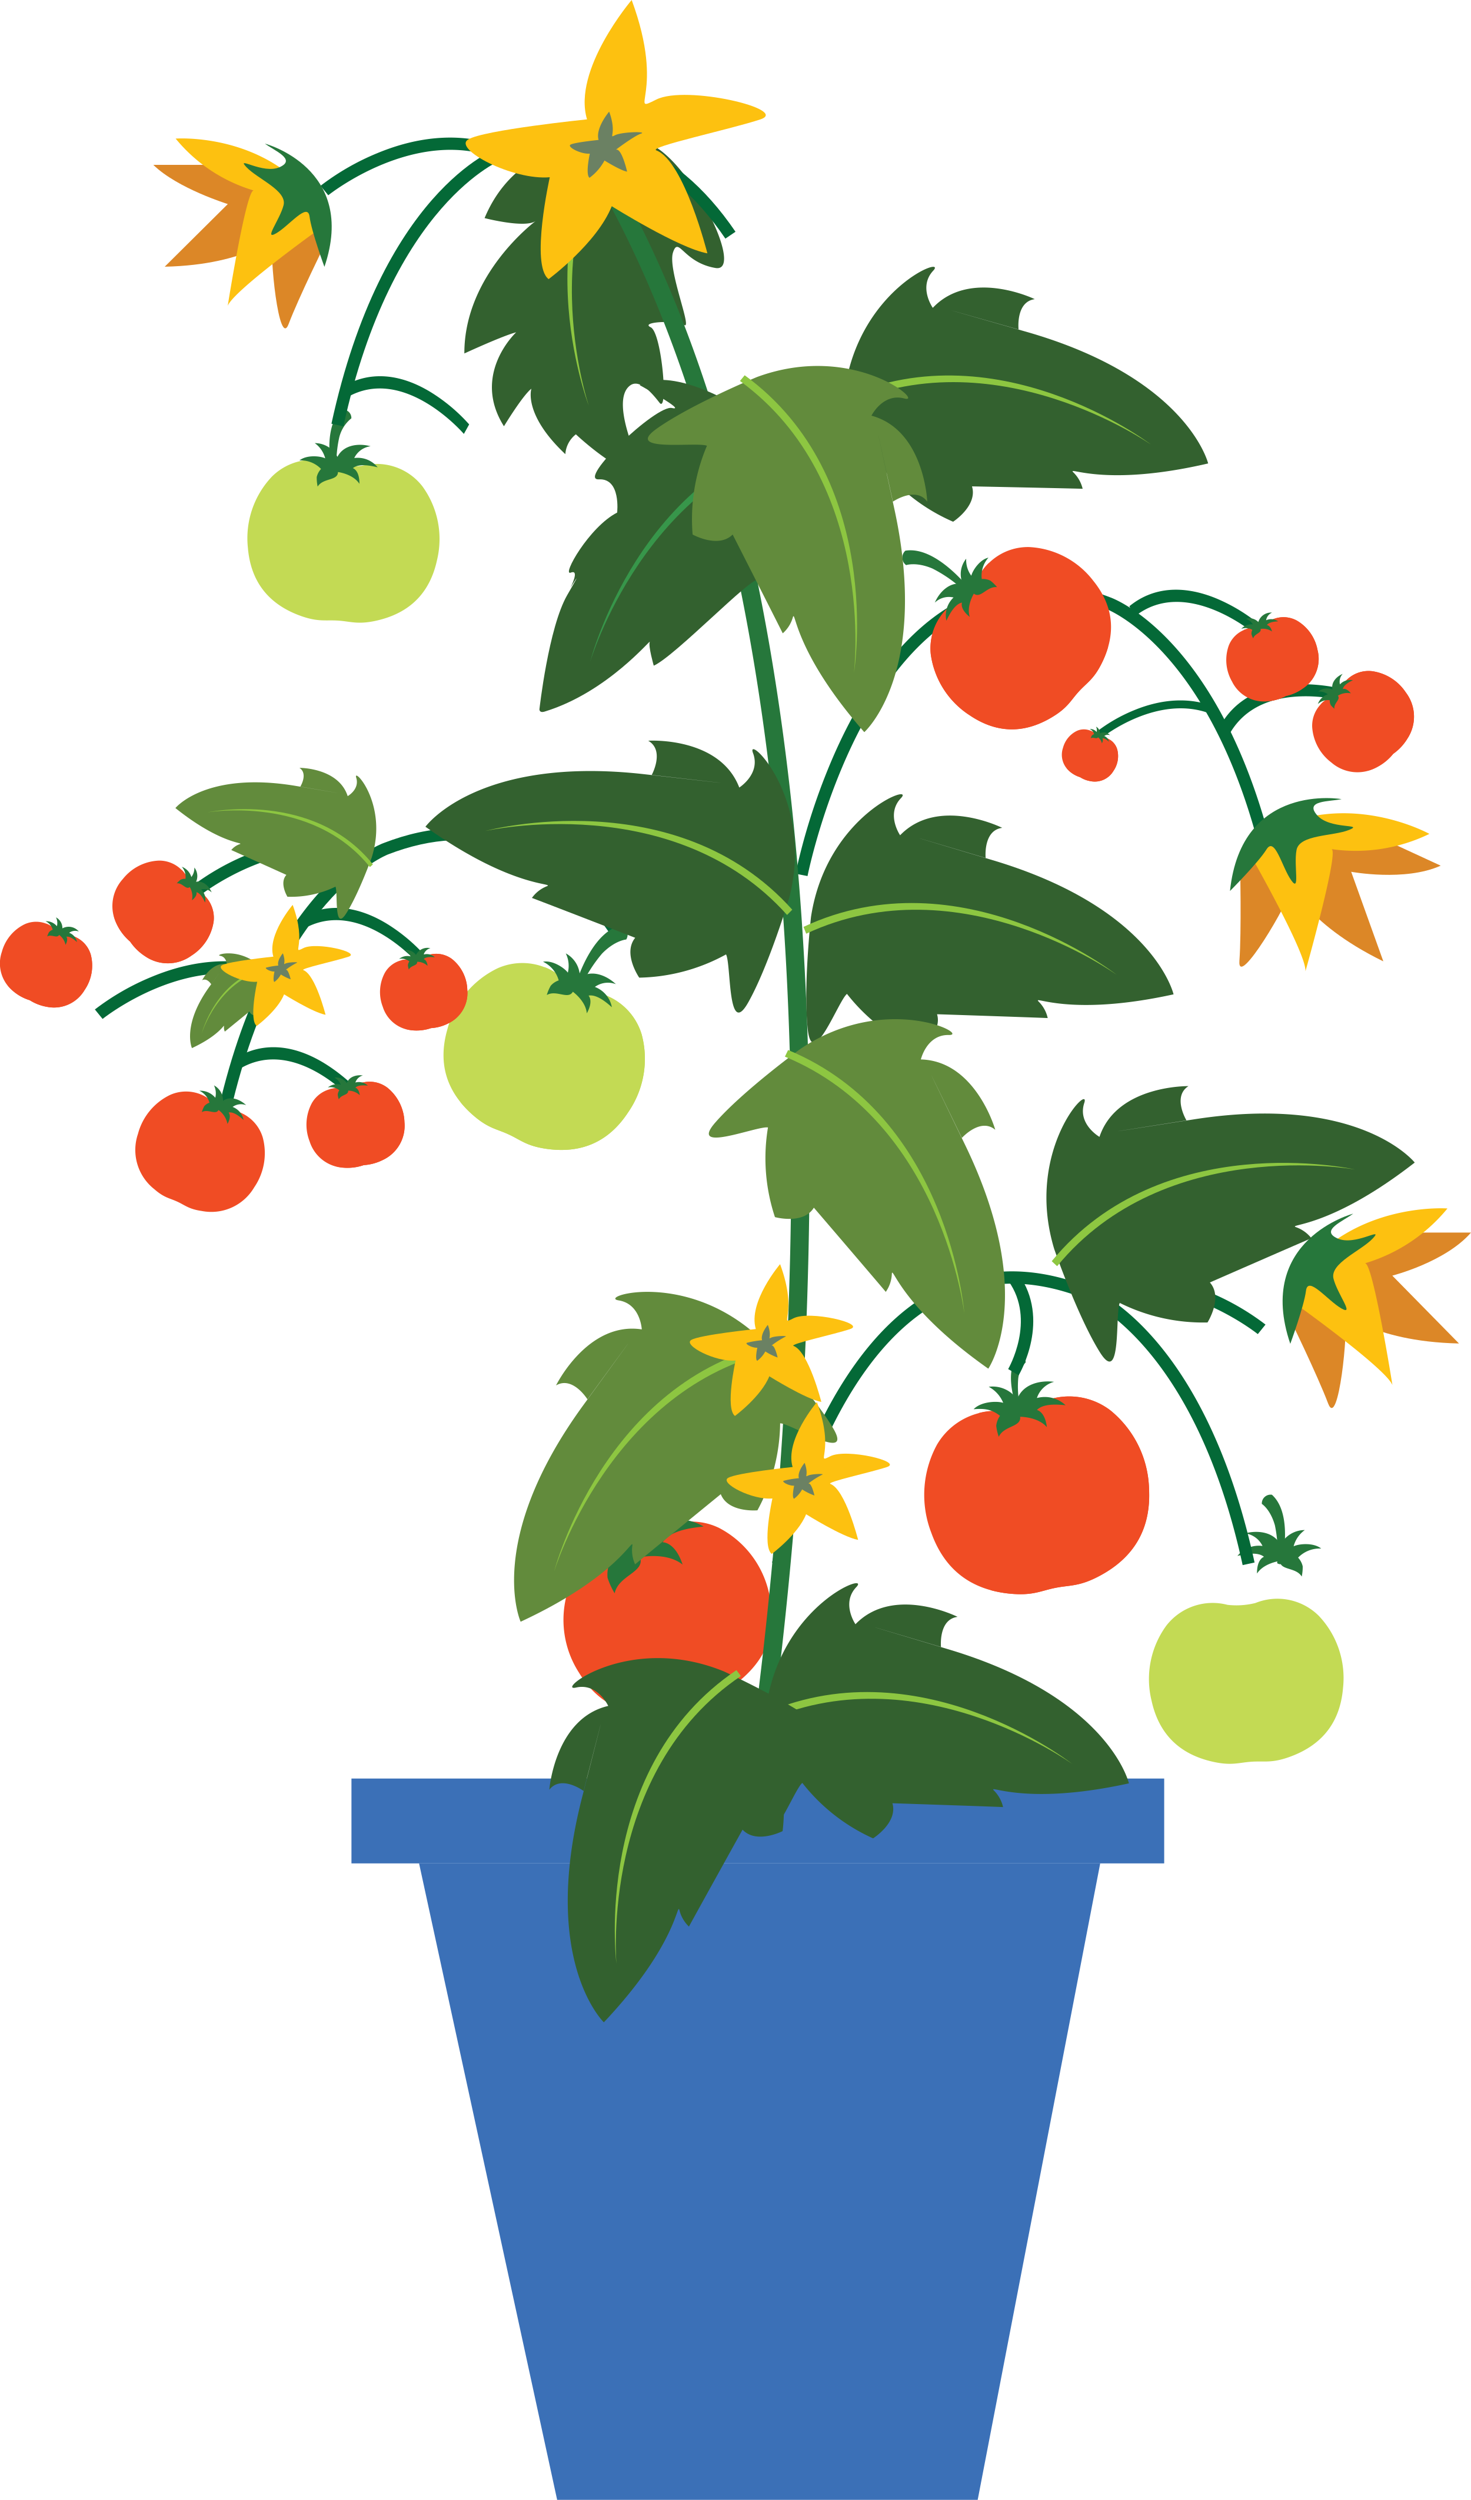 <svg xmlns="http://www.w3.org/2000/svg" viewBox="0 0 299.8 509.15">
  <defs>
    <style>
      .cls-1 {
        fill: #f04c24;
      }

      .cls-2 {
        fill: #26773b;
      }

      .cls-3 {
        fill: #046937;
      }

      .cls-4 {
        fill: #3b70b7;
      }

      .cls-5 {
        fill: #33612f;
      }

      .cls-6 {
        fill: #8dc641;
      }

      .cls-7 {
        fill: #c3da54;
      }

      .cls-8 {
        fill: #dc8727;
      }

      .cls-9 {
        fill: #fdc110;
      }

      .cls-10 {
        fill: #6b8163;
      }

      .cls-11 {
        fill: #37964a;
      }

      .cls-12 {
        fill: #628b3c;
      }
    </style>
  </defs>
  <title>Asset 2</title>
  <g id="Layer_2" data-name="Layer 2">
    <g id="Layer_1-2" data-name="Layer 1">
      <g>
        <path class="cls-1" d="M146.54,311.19a12.831,12.831,0,0,0-14.04,1.89,17.087,17.087,0,0,1-5.65,2.38,12.817,12.817,0,0,0-11.16,8.72,19.826,19.826,0,0,0,2.29,16.46c3.75,6.18,9.33,9.15,17,8.31,4.28-.47,5.49-1.7,8.11-2.8s4.34-1.11,7.67-3.85c5.96-4.9,7.74-10.96,5.94-17.97A19.784,19.784,0,0,0,146.54,311.19Z"/>
        <path class="cls-2" d="M128.48,312.09a9.158,9.158,0,0,0-9.32-2,9.802,9.802,0,0,1,5.34,3.93c-2.04-.23-6.78.97-8.49,3.75,3.41-1.01,5.52-1.04,8.33.34a6.344,6.344,0,0,0-.51,3.26,15.344,15.344,0,0,0,1.44,3.14c.81-3.7,6.22-4.26,5.18-7.34,0,0,5.34-1.14,8.67,1.49-1.54-4.66-4.05-4.54-4.05-4.54,1.45-2.38,5.8-2.96,8.32-3.2a9.259,9.259,0,0,0-9.05-.4,7.617,7.617,0,0,1,4.16-5.93c-4.16.27-9.32,2.5-10.02,7.5Z"/>
        <path class="cls-2" d="M125.9,299.26c-2.63,4.77.98,12.16,2.97,15.59a1.081,1.081,0,0,0,1-.51,29.106,29.106,0,0,1-2.33-8.31c-.21-3.79,1.22-5.56,1.22-5.56A2.003,2.003,0,0,0,125.9,299.26Z"/>
        <path class="cls-3" d="M258.03,178.46c-9.97-45.79-32.33-54.34-32.56-54.43-10.85-4.18-20.78-3.85-29.55,1-23.19,12.82-31.26,52.99-31.34,53.4l-2.45-.48a129.197,129.197,0,0,1,7.07-22.4c4.63-11.05,12.82-25.68,25.51-32.7,9.44-5.22,20.08-5.61,31.63-1.16.94.34,23.86,9.1,34.12,56.23Z"/>
        <path class="cls-3" d="M46.51,228.46l-2.44-.53c10.26-47.13,33.18-55.89,34.15-56.24,18.9-7.29,35.57-1.37,48.2,17.14l-2.06,1.4c-12.07-17.69-27.3-23.14-45.27-16.21C78.85,174.11,56.45,182.83,46.51,228.46Z"/>
        <polygon class="cls-4" points="199.26 509.15 113.55 509.15 85.41 379.52 224.23 379.52 199.26 509.15"/>
        <rect class="cls-4" x="71.63" y="362.24" width="165.64" height="17.28"/>
        <path class="cls-5" d="M130.25,28.78s-23.25-4.1-31.49,15.64c0,0,8.37,2.17,10.47.55,0,0-14.64,10.8-14.59,27.02,0,0,7.76-3.59,10.56-4.31,0,0-9.21,8.53-2.49,19.14,0,0,3.79-6.26,5.59-7.65,0,0-1.75,5.18,6.92,13.33a5.605,5.605,0,0,1,2.15-4.04s8.9,8.45,14.05,8.31c0,0-7.54-14.76-3.04-18.23,1.8-1.39,4.18,1.08,6.03,3.48s.5-14.26-1.79-15.36c-2.29-1.11,5.06-1.51,6.82-.47s-3.41-11.26-2.28-14.76c1.14-3.5,2.04,2.03,8.65,3.15C152.42,55.71,138.93,28.96,130.25,28.78Z"/>
        <path class="cls-6" d="M130.57,19.66c-23.24,25.69-10.57,62.97-10.57,62.97-.15-.37-14.38-37.62,9.4-63.91Z"/>
        <path class="cls-7" d="M130.78,210.7a12.38,12.38,0,0,0-10.5-8.76,16.453,16.453,0,0,1-5.38-2.47,12.389,12.389,0,0,0-13.48-2.26,19.164,19.164,0,0,0-10.22,12.36c-1.95,6.7-.43,12.61,5.17,17.52,3.13,2.74,4.79,2.8,7.28,3.95,2.49,1.14,3.62,2.36,7.74,2.95,7.37,1.05,12.85-1.64,16.66-7.49A19.106,19.106,0,0,0,130.78,210.7Z"/>
        <path class="cls-7" d="M130.78,210.7a12.38,12.38,0,0,0-10.5-8.76,16.453,16.453,0,0,1-5.38-2.47,11.043,11.043,0,0,0-4-2.52c2.13,1.6.84,4.64,8.5,7.49,7.12,2.65,7.51,15.22-.28,21.85-4.84,4.11-14.78,3.84-25.35-1.91a19.945,19.945,0,0,0,2.6,2.71c3.13,2.74,4.79,2.8,7.28,3.95,2.49,1.14,3.62,2.36,7.74,2.95,7.37,1.05,12.85-1.64,16.66-7.49A19.106,19.106,0,0,0,130.78,210.7Z"/>
        <path class="cls-2" d="M118.18,199.07a5.443,5.443,0,0,0-2.87-4.89,5.764,5.764,0,0,1,.42,3.92c-.72-.99-3.15-2.59-5.06-2.22a5.982,5.982,0,0,1,3.2,3.8,3.692,3.692,0,0,0-1.63,1.09,8.848,8.848,0,0,0-.8,1.89c1.95-1.13,4.37,1.02,5.31-.67,0,0,2.65,1.89,2.84,4.4,1.43-2.55.36-3.61.36-3.61,1.63-.32,3.63,1.36,4.75,2.36a5.48,5.48,0,0,0-3.46-4.13,4.537,4.537,0,0,1,4.28-.56c-1.81-1.72-4.87-3.08-7.34-1.38Z"/>
        <path class="cls-2" d="M126.59,188.44c-5.3,1.29-8.31,8.94-9.49,12.72a1.075,1.075,0,0,0,1.05.39,29.519,29.519,0,0,1,4.56-7.34c2.65-2.71,4.92-2.86,4.92-2.86A1.991,1.991,0,0,0,126.59,188.44Z"/>
        <path class="cls-1" d="M189.7,133.27a11.352,11.352,0,0,1,5.77-11.14,15.208,15.208,0,0,0,3.67-4,11.359,11.359,0,0,1,10.6-6.71,17.56,17.56,0,0,1,13.04,6.82c4.04,4.97,4.84,10.51,1.85,16.66-1.67,3.43-3.05,4.07-4.75,5.93-1.7,1.85-2.22,3.29-5.5,5.25-5.87,3.51-11.45,3.18-16.76-.41A17.626,17.626,0,0,1,189.7,133.27Z"/>
        <path class="cls-1" d="M189.7,133.27a11.352,11.352,0,0,1,5.77-11.14,15.208,15.208,0,0,0,3.67-4,10.17,10.17,0,0,1,2.48-3.55c-1.23,2.11.94,4.22-4.53,9.36-5.08,4.78-.94,15.55,8,18.38,5.56,1.76,13.86-2.01,20.77-10.63a18.579,18.579,0,0,1-1.23,3.22c-1.67,3.43-3.05,4.07-4.75,5.93-1.7,1.85-2.22,3.29-5.5,5.25-5.87,3.51-11.45,3.18-16.76-.41A17.665,17.665,0,0,1,189.7,133.27Z"/>
        <path class="cls-2" d="M196.23,118.95a4.981,4.981,0,0,1,.69-5.16,5.318,5.318,0,0,0,1.04,3.47c.26-1.09,1.75-3.31,3.49-3.68a5.528,5.528,0,0,0-1.36,4.35,3.416,3.416,0,0,1,1.77.34,8.379,8.379,0,0,1,1.35,1.32c-2.05-.26-3.34,2.42-4.73,1.32,0,0-1.57,2.54-.83,4.74-2.11-1.65-1.59-2.92-1.59-2.92-1.49.31-2.59,2.44-3.18,3.69a5.028,5.028,0,0,1,1.46-4.73,4.16,4.16,0,0,0-3.82,1.05c.91-2.11,3.01-4.35,5.71-3.79Z"/>
        <path class="cls-2" d="M184.52,112.16c5.1-.82,10.55,4.76,12.97,7.64a1.036,1.036,0,0,1-.78.73,27.647,27.647,0,0,0-6.68-4.74c-3.31-1.4-5.36-.69-5.36-.69A1.905,1.905,0,0,1,184.52,112.16Z"/>
        <path class="cls-1" d="M220.18,133.58a2.481,2.481,0,0,1-.8-.13,2.509,2.509,0,0,1-1.58-3.18c2.79-8.3-5.6-11.62-5.96-11.76a2.51,2.51,0,0,1,1.79-4.69,18.418,18.418,0,0,1,5.98,4.05c2.59,2.68,5.21,7.29,2.95,14A2.519,2.519,0,0,1,220.18,133.58Z"/>
        <path class="cls-1" d="M226.31,287.26a13.84,13.84,0,0,0-15.22-1.05,18.425,18.425,0,0,1-6.48,1.29,13.816,13.816,0,0,0-13.67,6.78,21.378,21.378,0,0,0-1.15,17.86c2.62,7.34,7.87,11.68,16.14,12.45,4.62.43,6.16-.6,9.16-1.19,3-.6,4.82-.23,8.93-2.4,7.35-3.88,10.54-9.89,10.16-17.67A21.308,21.308,0,0,0,226.31,287.26Z"/>
        <path class="cls-1" d="M226.31,287.26a13.84,13.84,0,0,0-15.22-1.05,18.425,18.425,0,0,1-6.48,1.29,12.291,12.291,0,0,0-5.26.34c2.97.05,3.79,3.64,12.59,1.21,8.18-2.26,16.76,8.84,14.05,19.93-1.68,6.89-10.85,13.14-24.17,14.87a23.373,23.373,0,0,0,4.12.75c4.62.43,6.16-.6,9.16-1.19,3-.6,4.82-.23,8.93-2.4,7.35-3.88,10.54-9.89,10.16-17.67A21.356,21.356,0,0,0,226.31,287.26Z"/>
        <path class="cls-2" d="M207.31,285a6.102,6.102,0,0,0-5.8-2.55,6.482,6.482,0,0,1,2.95,3.27c-1.3-.42-4.54-.27-6.03,1.3,2.35-.2,3.73.06,5.38,1.34a4.265,4.265,0,0,0-.77,2.05,10.317,10.317,0,0,0,.52,2.23c1.02-2.3,4.62-1.95,4.35-4.08,0,0,3.63-.03,5.45,2.12-.38-3.24-2.03-3.5-2.03-3.5,1.26-1.35,4.17-1.15,5.84-.97a6.165,6.165,0,0,0-5.84-1.47,5.048,5.048,0,0,1,3.5-3.3c-2.74-.36-6.39.4-7.52,3.56Z"/>
        <path class="cls-2" d="M207.35,276.3c-2.35,2.75-.99,8.05-.15,10.55a.73.73,0,0,0,.72-.2,19.649,19.649,0,0,1-.41-5.72,5.654,5.654,0,0,1,1.54-3.46A1.333,1.333,0,0,0,207.35,276.3Z"/>
        <path class="cls-1" d="M204.77,320.96a3.353,3.353,0,0,1-.76-.09c-8.58-1.94-11.78-7.69-12.96-12.18a22.111,22.111,0,0,1-.43-8.93,3.42,3.42,0,0,1,6.73,1.22c-.19,1.13-1.6,11.01,8.17,13.22a3.423,3.423,0,0,1-.75,6.76Z"/>
        <path class="cls-7" d="M268.79,329.11a11.961,11.961,0,0,0-12.93-2.62,16.078,16.078,0,0,1-5.7.37,11.948,11.948,0,0,0-12.48,4.27,18.466,18.466,0,0,0-3,15.18c1.42,6.58,5.42,10.9,12.43,12.49,3.91.89,5.35.18,7.99.01s4.16.35,7.92-1.05c6.74-2.49,10.15-7.29,10.7-14A18.414,18.414,0,0,0,268.79,329.11Z"/>
        <path class="cls-2" d="M260.98,314.63a5.583,5.583,0,0,1,4.95-3,5.881,5.881,0,0,0-2.28,3.31c1.12-.54,4.08-.79,5.62.46a6.097,6.097,0,0,0-4.71,1.85,3.814,3.814,0,0,1,.94,1.77,9.19,9.19,0,0,1-.2,2.08c-1.2-1.96-4.42-1.21-4.43-3.18,0,0-3.29.41-4.68,2.57-.05-2.98,1.42-3.41,1.42-3.41-1.3-1.08-3.91-.54-5.41-.18a5.593,5.593,0,0,1,5.11-2.03,4.626,4.626,0,0,0-3.56-2.57c2.44-.65,5.83-.39,7.23,2.33Z"/>
        <path class="cls-2" d="M259.23,304.44c3.62,3.27,2.73,10.58,2.05,14.06a.951.951,0,0,1-.99-.14,26.269,26.269,0,0,0-.46-7.71c-.93-3.27-2.66-4.35-2.66-4.35A1.79,1.79,0,0,1,259.23,304.44Z"/>
        <path class="cls-3" d="M253.26,318.77c-9.97-45.79-32.33-54.34-32.56-54.42-10.85-4.18-20.78-3.85-29.55,1-23.19,12.82-31.26,52.99-31.34,53.4l-2.45-.48a129.198,129.198,0,0,1,7.07-22.4c4.63-11.05,12.82-25.68,25.51-32.7,9.44-5.22,20.08-5.61,31.63-1.16.94.34,23.86,9.1,34.12,56.23Z"/>
        <path class="cls-3" d="M256.35,271.72c-.18-.14-17.85-14.23-34.75-7.39l-.93-2.31c7.59-3.07,16.45-2.69,25.62,1.09a50.998,50.998,0,0,1,11.63,6.67Z"/>
        <path class="cls-3" d="M207.61,280.11l-2.14-1.27c.06-.1,5.75-9.96.06-17.93l2.03-1.45C214.2,268.76,207.88,279.65,207.61,280.11Z"/>
        <path class="cls-8" d="M262.57,267.9s5.99,12.31,8.1,17.92,4.21-15.47,3.41-17.47,4.86,4.88,23.27,5.28l-13.59-13.82s10.83-2.75,16.04-8.77h-15.21S262.16,262.42,262.57,267.9Z"/>
        <path class="cls-9" d="M265.34,266.5s17.25,12.41,18.45,15.62c0,0-4.01-25.22-5.61-24.82a34.339,34.339,0,0,0,16.82-11.17s-16.02-1.2-27.23,10.19C256.56,267.7,265.34,266.5,265.34,266.5Z"/>
        <path class="cls-2" d="M275.78,247.19s-20.02,5.29-12.81,26.51c0,0,2.8-7.61,3.2-10.81s4.41,2,7.21,3.6-.8-2.89-1.6-6.05,5.61-5.65,8.01-8.21-3.58,1.65-7.21,0C268.95,250.59,273.77,248.71,275.78,247.19Z"/>
        <path class="cls-7" d="M55.41,97.08a11.789,11.789,0,0,1,12.76-2.58,15.651,15.651,0,0,0,5.62.37,11.801,11.801,0,0,1,12.32,4.21,18.233,18.233,0,0,1,2.96,14.98c-1.4,6.5-5.35,10.75-12.27,12.33-3.86.88-5.28.18-7.89.01-2.6-.17-4.1.34-7.82-1.03-6.65-2.46-10.02-7.19-10.57-13.82A18.242,18.242,0,0,1,55.41,97.08Z"/>
        <path class="cls-2" d="M68.77,93.05a5.193,5.193,0,0,0-4.62-2.8,5.544,5.544,0,0,1,2.13,3.1c-1.05-.5-3.81-.74-5.25.43a5.697,5.697,0,0,1,4.4,1.73,3.682,3.682,0,0,0-.88,1.65,8.841,8.841,0,0,0,.19,1.95c1.12-1.83,4.12-1.13,4.14-2.97,0,0,3.07.38,4.37,2.4.04-2.78-1.33-3.19-1.33-3.19,1.22-1.01,3.66-.51,5.05-.17a5.218,5.218,0,0,0-4.77-1.89,4.297,4.297,0,0,1,3.33-2.4c-2.28-.63-5.46-.39-6.76,2.16Z"/>
        <path class="cls-2" d="M69.65,83.44c-3.43,3.09-2.59,10.01-1.94,13.31a.926.926,0,0,0,.94-.13,24.839,24.839,0,0,1,.44-7.3,7.195,7.195,0,0,1,2.52-4.12A1.706,1.706,0,0,0,69.65,83.44Z"/>
        <path class="cls-3" d="M69.99,86.83l-2.44-.53c10.26-47.13,33.18-55.89,34.15-56.24,18.9-7.29,35.57-1.37,48.2,17.14l-2.06,1.4c-12.07-17.69-27.3-23.14-45.27-16.21C102.32,32.48,79.93,41.2,69.99,86.83Z"/>
        <path class="cls-3" d="M66.9,39.77l-1.57-1.93a50.572,50.572,0,0,1,11.63-6.67c9.17-3.79,18.03-4.16,25.62-1.09l-.94,2.31C84.75,25.55,67.08,39.63,66.9,39.77Z"/>
        <path class="cls-8" d="M66.5,49.19s-5.67,11.48-7.67,16.79-3.99-14.72-3.23-16.62c.76-1.89-4.59,4.58-22.03,4.96l12.86-12.76s-10.26-3.17-15.18-7.98h14.4C45.65,33.57,66.88,44,66.5,49.19Z"/>
        <path class="cls-9" d="M63.87,47.52s-16.32,11.75-17.46,14.78c0,0,3.79-23.88,5.31-23.5a32.525,32.525,0,0,1-15.92-10.57s15.16-1.14,25.77,9.65C72.18,48.66,63.87,47.52,63.87,47.52Z"/>
        <path class="cls-2" d="M53.99,29.25s18.95,5.01,12.13,25.1c0,0-2.65-7.2-3.03-10.23s-4.17,1.89-6.82,3.41.76-2.74,1.52-5.73-5.31-5.35-7.58-7.77,3.39,1.56,6.82,0C60.45,32.46,55.89,30.68,53.99,29.25Z"/>
        <path class="cls-2" d="M155.14,368.03l-3.7-.43a902.136,902.136,0,0,0,9.82-127.21c.36-64.33-7.02-153.17-44.2-211.02l3.29-1.48c37.55,58.44,45,147.84,44.64,212.55A904.737,904.737,0,0,1,155.14,368.03Z"/>
        <path class="cls-9" d="M128.74,0s-12.13,14.2-9.1,24.31c0,0-21.22,2.17-24.26,4.12-3.03,1.95,9.1,8.34,16.67,7.67,0,0-4.01,17.92-.24,20.75,0,0,9.84-7.27,12.87-14.85,0,0,13.72,8.59,19.49,9.6,0,0-4.73-18.77-10.4-20.97-1.77-.69,15.16-4.3,21.22-6.32s-15.16-7.07-21.22-4.04C127.73,23.3,135.82,19.15,128.74,0Z"/>
        <path class="cls-9" d="M125.86,16.68s-5.82,5.87-4.4,10.59c0,0-9.75,1.76-11.16,2.67s4.24,3.89,7.78,3.58c0,0-1.87,8.36-.11,9.69,0,0,4.59-3.39,6.01-6.93,0,0,6.4,4.01,9.1,4.48,0,0-3.5-11.28-4.38-10.81-2.23,1.19,8.85-4.06,11.68-5s-9.32-.22-12.15,1.19C125.39,27.55,129.16,25.62,125.86,16.68Z"/>
        <path class="cls-10" d="M124.15,22.74s-2.87,3.36-2.15,5.76c0,0-5.03.51-5.74.97-.72.46,2.15,1.98,3.95,1.82,0,0-.95,4.25-.06,4.92a10.545,10.545,0,0,0,3.05-3.52s3.25,2.04,4.61,2.27c0,0-1.11-4.92-2.3-4.46,0,0,3.69-2.8,5.12-3.28,1.44-.48-3.85-.39-5.28.32C123.91,28.26,125.83,27.28,124.15,22.74Z"/>
        <path class="cls-5" d="M130.37,78.44s6.15-5.37,25.8,7.95,20.94,14.74,17.91,21.69l-8.02-3.49s-4.87,14.12-9.67,17.12c0,0-.73-2.69-1.95-3.54s-16.86,15.48-21.2,17.41c0,0-1.16-4.04-.81-4.84s-8.56,10.26-21.43,14.19c-1.11.34-1.06-.47-1.06-.47s1.85-16.68,5.68-23.29c3.83-6.6.64-1.47.64-1.47s1.99-3.83.07-3.07,3.73-9.31,9.45-12.23c0,0,.82-7.02-3.73-6.77s11.73-15.28,14.91-14.53C140.12,83.82,130.37,78.44,130.37,78.44Z"/>
        <path class="cls-11" d="M165.3,89.51c-33.82,7.53-45.02,45.28-45.02,45.28.1-.39,10.01-39.01,44.61-46.72Z"/>
        <path class="cls-5" d="M190.11,62.7s-3.01-4.25.08-7.56-15.1,3.49-18.03,24.42c0,0-1.44,14.44-.37,22.95s6.17-5.96,7.9-7.35a38.061,38.061,0,0,0,14.56,11.1s5.04-3.25,3.85-7.2c0,0,17.34.35,22.55.49a6.869,6.869,0,0,0-1.86-3.31c-1.53-1.48,5.91,3.16,27.44-1.85,0,0-4.21-17.47-37.22-26.86-33-9.39-1.42-.43-1.42-.43s-.62-5.63,3.3-6.17C210.91,60.93,197.78,54.57,190.11,62.7Z"/>
        <path class="cls-6" d="M171.24,83c31.19-15.07,63.4,7.59,63.4,7.59-.32-.25-32.05-24.39-63.97-8.97Z"/>
        <path class="cls-12" d="M177.61,84.66s2.33-4.67,6.7-3.5-10.2-11.66-30.03-4.37c0,0-13.41,5.54-20.41,10.5-7,4.95,8.17,2.63,10.21,3.5a38.158,38.158,0,0,0-2.92,18.08s5.24,2.92,8.16,0c0,0,7.87,15.45,10.21,20.12a6.784,6.784,0,0,0,2.04-3.2c.58-2.04,0,6.7,14.58,23.33,0,0,13.41-11.96,6.12-45.49s-.29-1.46-.29-1.46,4.67-3.2,7,0C188.98,102.15,188.4,87.58,177.61,84.66Z"/>
        <path class="cls-6" d="M150.81,77.59c28,20.39,23.23,59.48,23.23,59.48.07-.39,6.38-39.77-22.27-60.64Z"/>
        <path class="cls-5" d="M183.45,170.12s-2.96-4.29.17-7.56-15.14,3.3-18.33,24.18c0,0-1.62,14.42-.66,22.94s6.24-5.88,7.99-7.25a38.156,38.156,0,0,0,14.42,11.29s5.09-3.19,3.94-7.15c0,0,17.33.57,22.55.78a6.754,6.754,0,0,0-1.82-3.33c-1.51-1.5,5.87,3.24,27.47-1.5,0,0-3.99-17.52-36.88-27.33-32.88-9.81-1.42-.45-1.42-.45s-.55-5.64,3.38-6.13C204.26,168.61,191.21,162.08,183.45,170.12Z"/>
        <path class="cls-6" d="M164.31,190.17c31.38-14.67,63.3,8.39,63.3,8.39-.31-.25-31.74-24.79-63.85-9.78Z"/>
        <path class="cls-5" d="M224.08,231.55s-4.52-2.6-3.1-6.9-12.24,9.5-6.13,29.72c0,0,4.74,13.71,9.28,20.99,4.53,7.28,3.1-8,4.09-9.99a38.108,38.108,0,0,0,17.88,3.98s3.22-5.07.48-8.15c0,0,15.89-6.95,20.69-9.01a6.916,6.916,0,0,0-3.08-2.23c-2.01-.7,6.69.4,24.14-13.18,0,0-11.15-14.09-45.05-8.79-33.9,5.31-1.47.2-1.47.2s-2.93-4.85.41-6.98C242.22,221.22,227.63,220.95,224.08,231.55Z"/>
        <path class="cls-6" d="M215.45,257.89c22-26.76,60.74-19.69,60.74-19.69-.39-.09-39.32-8.71-61.84,18.67Z"/>
        <path class="cls-5" d="M174.35,330.81s-2.96-4.29.17-7.56-15.14,3.3-18.33,24.19c0,0-1.62,14.42-.66,22.94s6.24-5.88,7.99-7.25a38.156,38.156,0,0,0,14.42,11.29s5.09-3.19,3.94-7.15c0,0,17.33.57,22.55.78a6.896,6.896,0,0,0-1.82-3.33c-1.51-1.5,5.87,3.24,27.47-1.5,0,0-3.99-17.52-36.88-27.33-32.88-9.81-1.42-.45-1.42-.45s-.55-5.63,3.38-6.13C195.16,329.3,182.12,322.77,174.35,330.81Z"/>
        <path class="cls-6" d="M155.22,350.87c31.38-14.67,63.3,8.39,63.3,8.39-.31-.25-31.74-24.79-63.85-9.78Z"/>
        <path class="cls-5" d="M123.96,347.45s-2.16-4.75-6.57-3.74,10.62-11.28,30.17-3.28c0,0,13.2,6.03,20.01,11.23,6.82,5.21-8.25,2.33-10.33,3.12a38.186,38.186,0,0,1,2.26,18.17s-5.35,2.72-8.16-.3c0,0-8.43,15.16-10.93,19.74a6.879,6.879,0,0,1-1.92-3.28c-.51-2.06-.24,6.7-15.42,22.78,0,0-12.97-12.44-4.47-45.68,8.5-33.25.34-1.44.34-1.44s-4.55-3.37-6.99-.25C111.96,364.52,113.07,349.98,123.96,347.45Z"/>
        <path class="cls-6" d="M151,341.36c-28.73,19.36-25.37,58.59-25.37,58.59-.05-.4-4.93-39.97,24.46-59.79Z"/>
        <path class="cls-12" d="M187.68,215.78s1.17-5.08,5.69-4.98c4.53.1-12.66-8.93-30.22,2.82,0,0-11.73,8.55-17.37,15.01s8.55.63,10.74,1a38.013,38.013,0,0,0,1.42,18.26s5.78,1.6,7.93-1.92c0,0,11.29,13.16,14.66,17.15a6.851,6.851,0,0,0,1.23-3.6c.09-2.12,1.58,6.52,19.66,19.24,0,0,10.22-14.78-4.76-45.65-14.98-30.88-.62-1.35-.62-1.35s3.78-4.21,6.8-1.65C202.85,230.1,198.86,216.07,187.68,215.78Z"/>
        <path class="cls-6" d="M159.97,215.21c32.02,13.23,36.57,52.34,36.57,52.34-.03-.4-3.15-40.15-35.92-53.69Z"/>
        <path class="cls-12" d="M130.8,270.76s-.25-5.21-4.72-5.91,14.04-6.55,29.24,8.12c0,0,10.03,10.49,14.43,17.84,4.4,7.36-8.53-.9-10.75-.92a38.148,38.148,0,0,1-4.63,17.72s-5.97.55-7.47-3.29c0,0-13.44,10.96-17.46,14.29a6.854,6.854,0,0,1-.57-3.76c.29-2.11-2.71,6.14-22.76,15.45,0,0-7.44-16.35,12.76-44.09,20.21-27.73.85-1.21.85-1.21s-2.98-4.82-6.4-2.83C113.33,282.17,119.75,269.07,130.8,270.76Z"/>
        <path class="cls-6" d="M158.18,275.11c-33.85,7.35-45.27,45.03-45.27,45.03.1-.39,10.22-38.96,44.86-46.48Z"/>
        <path class="cls-5" d="M150.67,160.4s4.41-2.79,2.8-7.02c-1.6-4.23,12.63,8.97,7.39,29.44,0,0-4.16,13.9-8.38,21.37s-3.44-7.86-4.51-9.8a38.098,38.098,0,0,1-17.69,4.73s-3.43-4.93-.82-8.12c0,0-16.17-6.27-21.05-8.12a6.789,6.789,0,0,1,2.98-2.35c1.97-.79-6.67.68-24.68-12.15,0,0,10.54-14.55,44.64-10.69,34.1,3.87,1.48.14,1.48.14s2.72-4.97-.71-6.96C132.11,150.85,146.67,149.96,150.67,160.4Z"/>
        <path class="cls-6" d="M160.41,186.35c-23.12-25.8-61.52-17.1-61.52-17.1.39-.11,38.92-10.37,62.58,16.03Z"/>
        <path class="cls-3" d="M94.54,88.38c-.12-.14-12.28-14.23-23.9-7.39l-.64-2.31c5.22-3.07,11.32-2.69,17.62,1.09a35.423,35.423,0,0,1,8,6.67Z"/>
        <path class="cls-3" d="M40.39,182.65l-1.57-1.93a50.573,50.573,0,0,1,11.63-6.67c9.17-3.79,18.03-4.16,25.62-1.09l-.94,2.31C58.23,168.43,40.56,182.51,40.39,182.65Z"/>
        <path class="cls-3" d="M85.63,196.67c-.12-.14-12.28-14.23-23.9-7.39l-.64-2.31c5.22-3.07,11.32-2.69,17.62,1.09a35.426,35.426,0,0,1,8,6.67Z"/>
        <path class="cls-3" d="M20.91,207.53l-1.57-1.93a50.571,50.571,0,0,1,11.63-6.67c9.17-3.79,18.03-4.16,25.62-1.09l-.94,2.31C38.76,193.31,21.09,207.38,20.91,207.53Z"/>
        <path class="cls-3" d="M72.82,225.04c-.12-.14-12.28-14.23-23.9-7.39l-.64-2.31c5.22-3.07,11.32-2.69,17.62,1.09a35.426,35.426,0,0,1,8,6.67Z"/>
        <path class="cls-1" d="M43.54,187.7a6.396,6.396,0,0,0-3.17-6.3,8.549,8.549,0,0,1-2.04-2.28,6.408,6.408,0,0,0-5.92-3.84,9.887,9.887,0,0,0-7.38,3.76,8.164,8.164,0,0,0-1.15,9.36,10.746,10.746,0,0,0,2.64,3.37,10.753,10.753,0,0,0,3.06,2.99,8.171,8.171,0,0,0,9.43-.12A9.941,9.941,0,0,0,43.54,187.7Z"/>
        <path class="cls-1" d="M43.54,187.7a6.396,6.396,0,0,0-3.17-6.3,8.549,8.549,0,0,1-2.04-2.28,5.729,5.729,0,0,0-1.38-2.02c.68,1.2-.56,2.37,2.49,5.3,2.83,2.72.43,8.75-4.62,10.29-3.14.95-7.79-1.22-11.62-6.11a10.91,10.91,0,0,0,.67,1.82,10.746,10.746,0,0,0,2.64,3.37,10.753,10.753,0,0,0,3.06,2.99,8.171,8.171,0,0,0,9.43-.12A9.923,9.923,0,0,0,43.54,187.7Z"/>
        <path class="cls-2" d="M39.96,179.6a2.825,2.825,0,0,0-.35-2.91,2.955,2.955,0,0,1-.61,1.94,3.205,3.205,0,0,0-1.94-2.09,3.113,3.113,0,0,1,.74,2.46,1.904,1.904,0,0,0-1,.18,5.154,5.154,0,0,0-.77.73c1.16-.14,1.86,1.38,2.65.77a3.659,3.659,0,0,1,.44,2.67c1.2-.91.91-1.63.91-1.63.84.18,1.44,1.39,1.76,2.1a2.851,2.851,0,0,0-.79-2.67,2.357,2.357,0,0,1,2.14.61c-.49-1.18-1.66-2.45-3.18-2.16Z"/>
        <path class="cls-1" d="M53.55,231.67a7.957,7.957,0,0,0-6.75-5.63,10.428,10.428,0,0,1-3.45-1.59,7.968,7.968,0,0,0-8.67-1.45,12.281,12.281,0,0,0-6.56,7.94,10.154,10.154,0,0,0,3.33,11.26c2.01,1.76,3.08,1.8,4.68,2.54,1.6.73,2.33,1.52,4.97,1.9a10.144,10.144,0,0,0,10.71-4.81A12.323,12.323,0,0,0,53.55,231.67Z"/>
        <path class="cls-2" d="M45.45,224.2a3.492,3.492,0,0,0-1.84-3.14,3.716,3.716,0,0,1,.27,2.52,4.001,4.001,0,0,0-3.25-1.43,3.843,3.843,0,0,1,2.06,2.44,2.395,2.395,0,0,0-1.05.7,5.896,5.896,0,0,0-.51,1.22c1.25-.73,2.81.65,3.41-.43a4.552,4.552,0,0,1,1.82,2.83c.92-1.64.23-2.32.23-2.32,1.05-.21,2.33.87,3.05,1.52a3.549,3.549,0,0,0-2.23-2.66,2.903,2.903,0,0,1,2.75-.36c-1.16-1.11-3.12-1.98-4.71-.89Z"/>
        <path class="cls-1" d="M18.49,194.4a5.67,5.67,0,0,0-4.81-4.01,7.647,7.647,0,0,1-2.46-1.13,5.654,5.654,0,0,0-6.17-1.03,8.799,8.799,0,0,0-4.68,5.66,7.23,7.23,0,0,0,2.37,8.02,9.482,9.482,0,0,0,3.33,1.81,9.58,9.58,0,0,0,3.54,1.35,7.234,7.234,0,0,0,7.63-3.43A8.782,8.782,0,0,0,18.49,194.4Z"/>
        <path class="cls-1" d="M18.49,194.4a5.67,5.67,0,0,0-4.81-4.01,7.647,7.647,0,0,1-2.46-1.13,5.022,5.022,0,0,0-1.83-1.15c.97.73.38,2.12,3.89,3.43,3.26,1.21,3.44,6.97-.13,10-2.22,1.88-6.76,1.76-11.6-.87a9.182,9.182,0,0,0,1.19,1.24,9.482,9.482,0,0,0,3.33,1.81,9.58,9.58,0,0,0,3.54,1.35,7.234,7.234,0,0,0,7.63-3.43A8.782,8.782,0,0,0,18.49,194.4Z"/>
        <path class="cls-2" d="M12.72,189.08a2.505,2.505,0,0,0-1.31-2.24,2.639,2.639,0,0,1,.19,1.8,2.877,2.877,0,0,0-2.32-1.02,2.704,2.704,0,0,1,1.46,1.74,1.753,1.753,0,0,0-.75.5,4.28,4.28,0,0,0-.37.87c.89-.52,2,.47,2.43-.31a3.254,3.254,0,0,1,1.3,2.02c.65-1.17.17-1.65.17-1.65.75-.15,1.66.62,2.17,1.08a2.511,2.511,0,0,0-1.59-1.89,2.078,2.078,0,0,1,1.96-.26,2.691,2.691,0,0,0-3.34-.64Z"/>
        <path class="cls-1" d="M92.16,195.36a5.371,5.371,0,0,0-5.91-.39,7.194,7.194,0,0,1-2.51.5,5.357,5.357,0,0,0-5.3,2.65,8.293,8.293,0,0,0-.43,6.93,6.855,6.855,0,0,0,6.28,4.82,9.152,9.152,0,0,0,3.56-.47,8.79,8.79,0,0,0,3.46-.94,6.853,6.853,0,0,0,3.93-6.87A8.343,8.343,0,0,0,92.16,195.36Z"/>
        <path class="cls-1" d="M92.16,195.36a5.371,5.371,0,0,0-5.91-.39,7.194,7.194,0,0,1-2.51.5,4.692,4.692,0,0,0-2.04.14c1.15.02,1.47,1.41,4.89.46,3.17-.89,6.51,3.42,5.47,7.72-.65,2.67-4.2,5.11-9.37,5.79a8.734,8.734,0,0,0,1.6.29,9.152,9.152,0,0,0,3.56-.47,8.79,8.79,0,0,0,3.46-.94,6.853,6.853,0,0,0,3.93-6.87A8.343,8.343,0,0,0,92.16,195.36Z"/>
        <path class="cls-2" d="M84.78,194.5a2.353,2.353,0,0,0-2.25-.98,2.527,2.527,0,0,1,1.15,1.27,2.725,2.725,0,0,0-2.34.51,2.609,2.609,0,0,1,2.09.51,1.626,1.626,0,0,0-.3.8,4.024,4.024,0,0,0,.2.87c.39-.89,1.79-.76,1.69-1.59a3.108,3.108,0,0,1,2.12.82c-.15-1.26-.79-1.36-.79-1.36.49-.53,1.62-.45,2.27-.38a2.376,2.376,0,0,0-2.27-.56,1.96,1.96,0,0,1,1.36-1.29,2.602,2.602,0,0,0-2.93,1.38Z"/>
        <path class="cls-1" d="M78.97,221.55a6.005,6.005,0,0,0-6.63-.44,8.29,8.29,0,0,1-2.82.57,6.03,6.03,0,0,0-5.95,2.97,9.304,9.304,0,0,0-.48,7.78,7.691,7.691,0,0,0,7.04,5.41,10.18,10.18,0,0,0,3.99-.53,10.141,10.141,0,0,0,3.89-1.05,7.69,7.69,0,0,0,4.41-7.71A9.344,9.344,0,0,0,78.97,221.55Z"/>
        <path class="cls-1" d="M78.97,221.55a6.005,6.005,0,0,0-6.63-.44,8.29,8.29,0,0,1-2.82.57,5.362,5.362,0,0,0-2.29.15c1.3.02,1.65,1.58,5.49.51,3.56-.99,7.31,3.84,6.14,8.67-.73,3-4.71,5.73-10.51,6.5a9.128,9.128,0,0,0,1.8.32,10.18,10.18,0,0,0,3.99-.53,10.141,10.141,0,0,0,3.89-1.05,7.69,7.69,0,0,0,4.41-7.71A9.428,9.428,0,0,0,78.97,221.55Z"/>
        <path class="cls-2" d="M70.69,220.59a2.651,2.651,0,0,0-2.53-1.1,2.823,2.823,0,0,1,1.29,1.42,3.072,3.072,0,0,0-2.63.57,2.864,2.864,0,0,1,2.34.58,1.839,1.839,0,0,0-.33.89,4.408,4.408,0,0,0,.23.97c.44-1,2.01-.85,1.89-1.78a3.416,3.416,0,0,1,2.37.92c-.17-1.41-.89-1.52-.89-1.52.55-.59,1.82-.5,2.54-.43a2.668,2.668,0,0,0-2.54-.63,2.2,2.2,0,0,1,1.52-1.44c-1.18-.17-2.77.17-3.26,1.55Z"/>
        <path class="cls-12" d="M46.22,196.37s-.07-1.5-1.36-1.7c-1.28-.2,4.03-1.88,8.4,2.33a38.78,38.78,0,0,1,4.15,5.13c1.26,2.11-2.45-.26-3.09-.26a11.001,11.001,0,0,1-1.33,5.09s-1.72.16-2.15-.95c0,0-3.86,3.15-5.02,4.1a1.907,1.907,0,0,1-.16-1.08c.08-.6-.78,1.76-6.54,4.44,0,0-2.14-4.7,3.67-12.66,5.8-7.97.25-.35.25-.35s-.85-1.38-1.84-.81C41.2,199.65,43.04,195.89,46.22,196.37Z"/>
        <path class="cls-6" d="M54.08,197.63c-9.72,2.11-13,12.94-13,12.94.03-.11,2.93-11.19,12.89-13.35Z"/>
        <path class="cls-12" d="M70.86,162.15s2.48-1.39,1.74-3.75c-.75-2.36,6.62,5.27,3.15,16.27,0,0-2.68,7.46-5.21,11.4s-1.64-4.39-2.17-5.48a20.801,20.801,0,0,1-9.79,2.05s-1.72-2.79-.21-4.45c0,0-8.63-3.9-11.23-5.06a3.756,3.756,0,0,1,1.7-1.19c1.1-.37-3.66.17-13.09-7.36,0,0,6.18-7.62,24.66-4.49s.8.12.8.12,1.63-2.63-.18-3.82C61.03,156.39,68.99,156.34,70.86,162.15Z"/>
        <path class="cls-6" d="M75.39,176.6c-11.83-14.76-33.03-11.16-33.03-11.16.21-.05,21.53-4.49,33.64,10.61Z"/>
        <path class="cls-9" d="M59.65,184.3s-5.26,6.16-3.94,10.54c0,0-9.2.94-10.52,1.79-1.31.84,3.94,3.62,7.23,3.33,0,0-1.74,7.77-.1,9,0,0,4.27-3.15,5.58-6.44,0,0,5.95,3.73,8.45,4.16,0,0-2.05-8.14-4.51-9.09-.77-.3,6.57-1.86,9.2-2.74s-6.57-3.07-9.2-1.75C59.21,194.41,62.71,192.61,59.65,184.3Z"/>
        <path class="cls-9" d="M58.4,191.53s-2.52,2.55-1.91,4.59a34.508,34.508,0,0,0-4.84,1.16c-.61.39,1.84,1.69,3.38,1.55,0,0-.81,3.63-.05,4.2a8.954,8.954,0,0,0,2.6-3.01,18.657,18.657,0,0,0,3.94,1.94s-1.52-4.89-1.9-4.69c-.97.52,3.84-1.76,5.06-2.17,1.23-.41-4.04-.1-5.27.52C58.19,196.25,59.83,195.41,58.4,191.53Z"/>
        <path class="cls-10" d="M57.65,194.16s-1.25,1.46-.93,2.5a14.471,14.471,0,0,0-2.49.42c-.31.2.93.86,1.71.79,0,0-.41,1.84-.02,2.13a4.585,4.585,0,0,0,1.32-1.53,9.823,9.823,0,0,0,2,.99s-.48-2.13-1-1.93a13.564,13.564,0,0,1,2.22-1.42c.62-.21-1.67-.17-2.29.14S58.38,196.13,57.65,194.16Z"/>
        <path class="cls-9" d="M158.99,257.47s-6.6,7.72-4.95,13.22c0,0-11.54,1.18-13.19,2.24s4.95,4.53,9.07,4.17c0,0-2.18,9.75-.13,11.29,0,0,5.35-3.96,7-8.08,0,0,7.46,4.67,10.6,5.22,0,0-2.57-10.21-5.65-11.4-.96-.37,8.25-2.34,11.54-3.44,3.3-1.1-8.25-3.85-11.54-2.2C158.44,270.14,162.84,267.89,158.99,257.47Z"/>
        <path class="cls-9" d="M157.42,266.54s-3.16,3.2-2.4,5.76c0,0-5.3.96-6.07,1.45s2.31,2.12,4.23,1.95c0,0-1.02,4.55-.06,5.27a11.365,11.365,0,0,0,3.27-3.77s3.48,2.18,4.95,2.44c0,0-1.9-6.14-2.38-5.88-1.21.65,4.81-2.21,6.35-2.72s-5.07-.12-6.61.65C157.17,272.46,159.22,271.4,157.42,266.54Z"/>
        <path class="cls-10" d="M156.49,269.84s-1.56,1.83-1.17,3.13a18.276,18.276,0,0,0-3.12.53c-.39.25,1.17,1.07,2.15.99,0,0-.52,2.31-.03,2.67a5.783,5.783,0,0,0,1.66-1.91,11.951,11.951,0,0,0,2.51,1.24s-.6-2.68-1.25-2.43a17.548,17.548,0,0,1,2.79-1.79c.78-.26-2.09-.21-2.87.18C156.36,272.84,157.41,272.31,156.49,269.84Z"/>
        <path class="cls-9" d="M166.49,285.57s-6.6,7.72-4.95,13.22c0,0-11.54,1.18-13.19,2.24s4.95,4.53,9.07,4.17c0,0-2.18,9.75-.13,11.29,0,0,5.35-3.96,7-8.08,0,0,7.46,4.67,10.6,5.22,0,0-2.57-10.21-5.65-11.4-.96-.37,8.25-2.34,11.54-3.44,3.3-1.1-8.25-3.85-11.54-2.2C165.94,298.25,170.34,295.99,166.49,285.57Z"/>
        <path class="cls-9" d="M164.92,294.64s-3.16,3.2-2.4,5.76c0,0-5.3.96-6.07,1.45s2.31,2.12,4.23,1.95c0,0-1.02,4.55-.06,5.27a11.365,11.365,0,0,0,3.27-3.77s3.48,2.18,4.95,2.44c0,0-1.9-6.14-2.38-5.88-1.21.65,4.81-2.21,6.35-2.72s-5.07-.12-6.61.65C164.67,300.56,166.72,299.5,164.92,294.64Z"/>
        <path class="cls-10" d="M163.99,297.94s-1.56,1.83-1.17,3.13a18.276,18.276,0,0,0-3.12.53c-.39.25,1.17,1.07,2.15.99,0,0-.52,2.31-.03,2.67a5.783,5.783,0,0,0,1.66-1.91,11.952,11.952,0,0,0,2.51,1.24s-.6-2.68-1.25-2.43a17.549,17.549,0,0,1,2.79-1.79c.78-.26-2.09-.21-2.87.18C163.86,300.94,164.9,300.41,163.99,297.94Z"/>
        <path class="cls-8" d="M252.75,176.03s.29,13.69-.15,19.66c-.43,5.97,10.3-12.28,10.41-14.43s2.36,6.47,18.92,14.54l-6.55-18.24s10.99,2.04,18.24-1.25l-13.82-6.37C279.81,169.94,254.68,170.88,252.75,176.03Z"/>
        <path class="cls-9" d="M255.85,175.92s10.46,18.49,10.21,21.91c0,0,6.93-24.58,5.31-24.89a34.374,34.374,0,0,0,19.95-3.1s-14.04-7.8-28.99-2.15C247.38,173.33,255.85,175.92,255.85,175.92Z"/>
        <path class="cls-2" d="M273.42,162.76s-20.4-3.58-22.74,18.71c0,0,5.73-5.73,7.44-8.47s3.16,3.66,5.04,6.29c1.87,2.63.48-2.96,1.08-6.16s7.46-2.78,10.71-4.1-3.94,0-6.54-3.02C265.8,162.98,270.97,163.29,273.42,162.76Z"/>
        <path class="cls-3" d="M255.93,129.27c-.14-.12-14.32-12.16-24.76-3.62l-.99-2.18c4.69-3.84,10.76-4.4,17.58-1.64a35.292,35.292,0,0,1,8.93,5.36Z"/>
        <path class="cls-3" d="M275.95,143.24c-.19-.06-18.94-5.95-25.58,6.65l-1.86-1.72c2.98-5.66,8.67-8.71,16.44-8.82a37.753,37.753,0,0,1,10.9,1.54Z"/>
        <path class="cls-1" d="M264.29,126.39a5.663,5.663,0,0,0-6.23.55,7.495,7.495,0,0,1-2.54.94,5.668,5.668,0,0,0-5.1,3.63,8.789,8.789,0,0,0,.68,7.31,7.244,7.244,0,0,0,7.34,4.01,9.548,9.548,0,0,0,3.64-1.07,9.333,9.333,0,0,0,3.46-1.54,7.216,7.216,0,0,0,2.98-7.81A8.746,8.746,0,0,0,264.29,126.39Z"/>
        <path class="cls-1" d="M264.29,126.39a5.663,5.663,0,0,0-6.23.55,7.495,7.495,0,0,1-2.54.94,5.114,5.114,0,0,0-2.11.47c1.21-.17,1.77,1.23,5.18-.32,3.17-1.44,7.35,2.51,6.97,7.17-.24,2.9-3.55,6.02-8.83,7.57a9.724,9.724,0,0,0,1.72.04,9.548,9.548,0,0,0,3.64-1.07,9.333,9.333,0,0,0,3.46-1.54,7.216,7.216,0,0,0,2.98-7.81A8.795,8.795,0,0,0,264.29,126.39Z"/>
        <path class="cls-2" d="M256.45,126.69a2.495,2.495,0,0,0-2.51-.66,2.628,2.628,0,0,1,1.4,1.14,2.857,2.857,0,0,0-2.36.91,2.737,2.737,0,0,1,2.26.2,1.773,1.773,0,0,0-.18.88,3.924,3.924,0,0,0,.35.87c.27-1,1.75-1.08,1.5-1.93a3.267,3.267,0,0,1,2.34.51c-.36-1.29-1.05-1.29-1.05-1.29.42-.63,1.62-.73,2.3-.77a2.499,2.499,0,0,0-2.46-.22,2.06,2.06,0,0,1,1.21-1.56,2.716,2.716,0,0,0-2.8,1.92Z"/>
        <path class="cls-1" d="M279.54,136.69a6.354,6.354,0,0,0-6.2,3.29,8.621,8.621,0,0,1-2.22,2.08,6.348,6.348,0,0,0-3.69,5.97,9.837,9.837,0,0,0,3.9,7.26,8.107,8.107,0,0,0,9.33.94,10.489,10.489,0,0,0,3.29-2.7,10.395,10.395,0,0,0,2.9-3.11,8.123,8.123,0,0,0-.33-9.38A9.861,9.861,0,0,0,279.54,136.69Z"/>
        <path class="cls-1" d="M279.54,136.69a6.354,6.354,0,0,0-6.2,3.29,8.621,8.621,0,0,1-2.22,2.08,5.656,5.656,0,0,0-1.97,1.41c1.17-.7,2.37.5,5.21-2.59,2.64-2.87,8.7-.62,10.34,4.37,1.02,3.1-1.04,7.77-5.83,11.69a9.794,9.794,0,0,0,1.79-.71,10.489,10.489,0,0,0,3.29-2.7,10.395,10.395,0,0,0,2.9-3.11,8.123,8.123,0,0,0-.33-9.38A9.862,9.862,0,0,0,279.54,136.69Z"/>
        <path class="cls-2" d="M271.56,140.43a2.782,2.782,0,0,0-2.88.42,2.995,2.995,0,0,1,1.95.56,3.207,3.207,0,0,0-2.04,1.98,3.062,3.062,0,0,1,2.43-.78,1.969,1.969,0,0,0,.2.99,4.656,4.656,0,0,0,.74.75c-.16-1.15,1.33-1.88.71-2.65a3.655,3.655,0,0,1,2.65-.49c-.94-1.17-1.64-.87-1.64-.87.16-.84,1.35-1.46,2.05-1.8a2.82,2.82,0,0,0-2.64.85,2.337,2.337,0,0,1,.56-2.14c-1.17.49-2.41,1.67-2.09,3.18Z"/>
        <path class="cls-3" d="M224.59,150.23l-1.01-1.25a32.811,32.811,0,0,1,7.49-4.3c5.9-2.44,11.61-2.68,16.49-.7l-.6,1.49C236.08,141.07,224.71,150.13,224.59,150.23Z"/>
        <path class="cls-1" d="M227.69,152.61a3.445,3.445,0,0,0-2.93-2.44,4.555,4.555,0,0,1-1.5-.69,3.449,3.449,0,0,0-3.76-.63,5.346,5.346,0,0,0-2.85,3.45,4.386,4.386,0,0,0,1.44,4.88,5.875,5.875,0,0,0,2.03,1.1,5.664,5.664,0,0,0,2.16.82,4.42,4.42,0,0,0,4.65-2.09A5.305,5.305,0,0,0,227.69,152.61Z"/>
        <path class="cls-1" d="M227.69,152.61a3.445,3.445,0,0,0-2.93-2.44,4.555,4.555,0,0,1-1.5-.69,3.166,3.166,0,0,0-1.11-.7c.59.45.23,1.29,2.37,2.09,1.99.74,2.1,4.24-.08,6.09-1.35,1.15-4.12,1.07-7.07-.53a7.247,7.247,0,0,0,.72.76,5.875,5.875,0,0,0,2.03,1.1,5.664,5.664,0,0,0,2.16.82,4.42,4.42,0,0,0,4.65-2.09A5.334,5.334,0,0,0,227.69,152.61Z"/>
        <path class="cls-2" d="M224.18,149.36a1.506,1.506,0,0,0-.8-1.36,1.59,1.59,0,0,1,.12,1.09,1.728,1.728,0,0,0-1.41-.62,1.624,1.624,0,0,1,.89,1.06,1.074,1.074,0,0,0-.46.3,2.709,2.709,0,0,0-.22.53c.54-.32,1.22.28,1.48-.19a1.984,1.984,0,0,1,.79,1.23c.4-.71.1-1.01.1-1.01.45-.09,1.01.38,1.33.66a1.526,1.526,0,0,0-.97-1.15,1.264,1.264,0,0,1,1.19-.16,1.677,1.677,0,0,0-2.04-.38Z"/>
      </g>
    </g>
  </g>
</svg>
